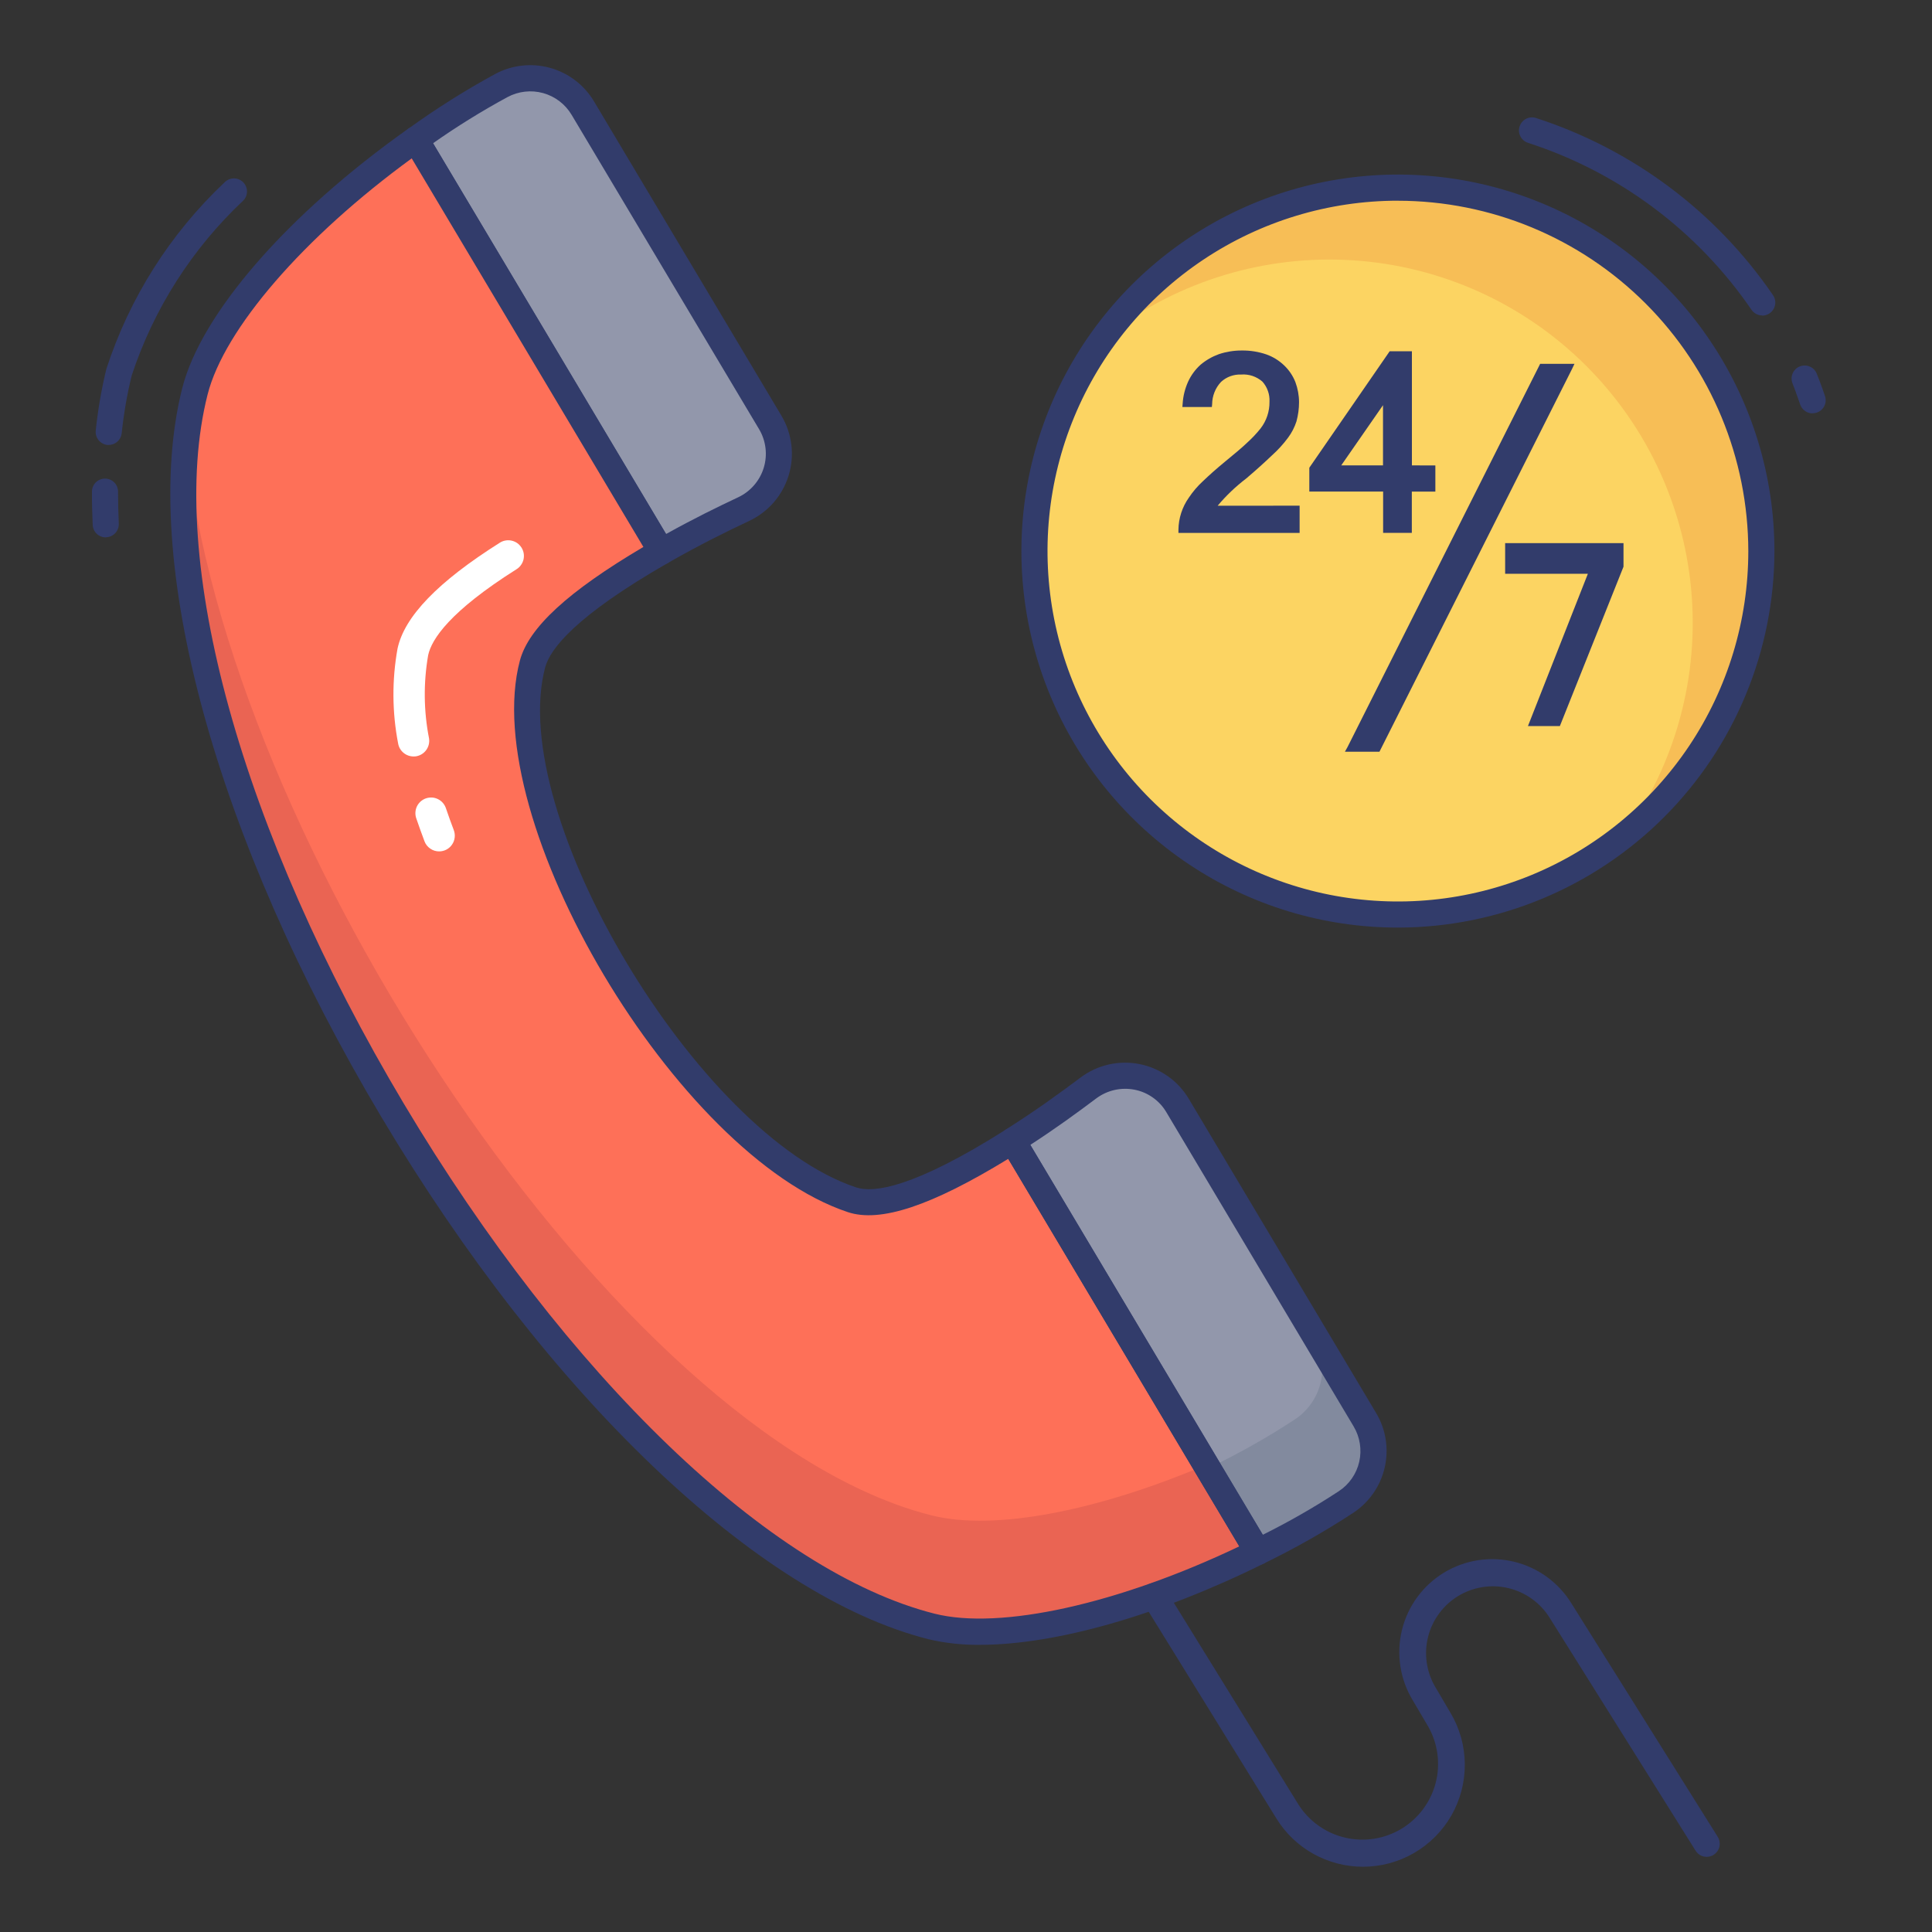 <svg width="50" height="50" viewBox="0 0 50 50" fill="none" xmlns="http://www.w3.org/2000/svg">
<rect x="0" y="0" width="50" height="50" fill="#333333" stroke="none"/>
<path d="M36.178 23.668C41.373 23.668 45.584 19.457 45.584 14.262C45.584 9.067 41.373 4.856 36.178 4.856C30.983 4.856 26.772 9.067 26.772 14.262C26.772 19.457 30.983 23.668 36.178 23.668Z" fill="#FCD462"/>
<path d="M35.322 36.741L30.473 28.614C30.359 28.424 30.207 28.26 30.026 28.132C29.845 28.004 29.639 27.916 29.421 27.873C29.204 27.83 28.98 27.833 28.764 27.882C28.548 27.931 28.344 28.026 28.167 28.158C27.551 28.618 26.943 29.055 26.204 29.522L32.549 40.164C33.337 39.783 34.099 39.353 34.831 38.876C35.172 38.651 35.413 38.304 35.504 37.907C35.595 37.509 35.53 37.092 35.322 36.741Z" fill="#9297AB"/>
<path d="M34.028 34.572H33.982L34 34.601C34.208 34.952 34.273 35.37 34.181 35.768C34.09 36.166 33.848 36.513 33.507 36.737C32.788 37.208 32.039 37.63 31.263 38L32.554 40.162C33.339 39.782 34.099 39.353 34.831 38.879C35.172 38.654 35.413 38.307 35.505 37.91C35.597 37.512 35.532 37.094 35.324 36.743L34.028 34.572Z" fill="#828A9E"/>
<path d="M19.932 10.933L15.084 2.8C14.875 2.45 14.539 2.193 14.146 2.084C13.752 1.975 13.332 2.022 12.973 2.215C12.205 2.632 11.464 3.098 10.755 3.61L17.116 14.276C17.876 13.84 18.548 13.504 19.247 13.174C19.447 13.079 19.625 12.945 19.769 12.778C19.913 12.611 20.021 12.416 20.086 12.205C20.15 11.994 20.17 11.772 20.144 11.553C20.117 11.334 20.045 11.123 19.932 10.933Z" fill="#9297AB"/>
<path d="M17.117 14.614C17.058 14.614 17.001 14.599 16.95 14.57C16.899 14.541 16.856 14.5 16.826 14.449L10.466 3.784C10.423 3.711 10.408 3.624 10.426 3.541C10.444 3.458 10.492 3.384 10.562 3.335C11.281 2.815 12.033 2.341 12.813 1.916C13.249 1.681 13.759 1.624 14.236 1.756C14.713 1.889 15.121 2.2 15.374 2.626L20.224 10.759C20.361 10.99 20.448 11.246 20.48 11.512C20.513 11.778 20.489 12.048 20.41 12.304C20.332 12.56 20.201 12.797 20.026 13C19.85 13.202 19.634 13.366 19.392 13.48C18.811 13.754 18.108 14.098 17.284 14.57C17.233 14.599 17.175 14.614 17.117 14.614ZM11.207 3.707L17.238 13.82C17.957 13.42 18.58 13.116 19.105 12.869C19.262 12.795 19.402 12.689 19.515 12.558C19.629 12.427 19.714 12.274 19.765 12.108C19.816 11.942 19.832 11.767 19.811 11.595C19.79 11.422 19.734 11.256 19.645 11.107L14.794 2.973C14.63 2.697 14.366 2.495 14.056 2.409C13.747 2.324 13.416 2.361 13.134 2.513C12.469 2.873 11.826 3.272 11.207 3.707Z" fill="#323C6B"/>
<path d="M22.05 31.049C17.801 29.639 12.724 21.161 13.784 17.182C14.021 16.29 15.394 15.265 17.118 14.277L10.756 3.61C7.824 5.684 5.529 8.21 5.044 10.13C2.67 19.514 14.716 39.715 24.098 42.089C26.017 42.574 29.331 41.757 32.549 40.163L26.204 29.522C24.499 30.6 22.931 31.341 22.05 31.049Z" fill="#FE7058"/>
<path d="M32.554 40.162C29.331 41.757 26.02 42.574 24.101 42.088C15.135 39.824 3.73 21.27 4.817 11.439C5.784 21.635 15.946 37.155 24.101 39.216C25.75 39.635 28.439 39.088 31.209 37.912L32.554 40.162Z" fill="#EA6453"/>
<path d="M35.27 48.311C34.821 48.311 34.379 48.195 33.987 47.976C33.595 47.757 33.265 47.44 33.03 47.057L29.584 41.479C29.539 41.403 29.525 41.312 29.546 41.225C29.567 41.139 29.621 41.065 29.697 41.018C29.772 40.971 29.863 40.956 29.95 40.976C30.037 40.996 30.112 41.049 30.159 41.124L33.605 46.703C33.88 47.135 34.313 47.442 34.811 47.558C35.31 47.675 35.834 47.592 36.272 47.327C36.71 47.062 37.026 46.637 37.155 46.142C37.283 45.646 37.212 45.12 36.958 44.676L36.563 44.006C36.232 43.461 36.131 42.806 36.282 42.186C36.433 41.566 36.824 41.032 37.369 40.7C37.914 40.369 38.569 40.267 39.189 40.419C39.809 40.57 40.343 40.961 40.675 41.506L44.455 47.537C44.502 47.613 44.518 47.705 44.498 47.792C44.477 47.88 44.423 47.955 44.348 48.003C44.272 48.051 44.18 48.066 44.092 48.046C44.005 48.026 43.929 47.972 43.882 47.896L40.102 41.864C39.861 41.479 39.477 41.205 39.035 41.1C38.593 40.995 38.127 41.069 37.739 41.304C37.35 41.54 37.07 41.92 36.959 42.36C36.848 42.801 36.915 43.268 37.145 43.659L37.54 44.33C37.778 44.73 37.905 45.186 37.909 45.652C37.913 46.118 37.794 46.576 37.564 46.981C37.333 47.385 36.999 47.721 36.596 47.955C36.194 48.189 35.736 48.312 35.27 48.311Z" fill="#323C6B"/>
<path d="M45.581 14.264C45.583 15.677 45.265 17.073 44.651 18.346C44.036 19.619 43.142 20.737 42.034 21.615C43.362 19.771 43.978 17.509 43.767 15.247C43.556 12.985 42.534 10.875 40.888 9.309C39.242 7.742 37.085 6.825 34.815 6.726C32.545 6.627 30.316 7.353 28.541 8.77C29.703 7.155 31.348 5.95 33.238 5.329C35.128 4.708 37.167 4.702 39.061 5.312C40.955 5.923 42.606 7.118 43.778 8.727C44.95 10.335 45.581 12.274 45.581 14.264Z" fill="#F7BE56"/>
<path d="M33.634 13.087V13.792H30.498V13.711C30.501 13.412 30.596 13.121 30.768 12.878C30.873 12.721 30.995 12.578 31.134 12.451C31.29 12.301 31.479 12.132 31.709 11.943C31.94 11.753 32.13 11.597 32.278 11.455C32.403 11.342 32.518 11.22 32.623 11.089C32.776 10.892 32.858 10.648 32.854 10.398C32.859 10.303 32.846 10.208 32.814 10.119C32.783 10.029 32.734 9.947 32.671 9.876C32.596 9.811 32.509 9.761 32.415 9.729C32.321 9.698 32.221 9.685 32.122 9.693C31.93 9.685 31.742 9.753 31.601 9.883C31.454 10.039 31.372 10.245 31.37 10.459L31.363 10.533H30.6L30.607 10.445C30.619 10.248 30.668 10.056 30.749 9.876C30.826 9.709 30.936 9.559 31.074 9.436C31.215 9.318 31.375 9.227 31.547 9.165C31.737 9.102 31.936 9.07 32.136 9.071C32.353 9.068 32.568 9.102 32.773 9.172C32.945 9.233 33.102 9.33 33.234 9.457C33.361 9.578 33.461 9.726 33.525 9.89C33.587 10.057 33.619 10.234 33.619 10.412C33.619 10.579 33.596 10.745 33.552 10.907C33.503 11.058 33.43 11.2 33.335 11.327C33.211 11.495 33.07 11.649 32.915 11.788C32.738 11.957 32.515 12.16 32.251 12.384C31.98 12.591 31.732 12.827 31.513 13.088L33.634 13.087Z" fill="#323C6B"/>
<path d="M36.54 12.044V9.09H35.965L33.885 12.105V12.721H35.795V13.791H36.538V12.722H37.147V12.046L36.54 12.044ZM34.711 12.044L35.792 10.486V12.044H34.711Z" fill="#323C6B"/>
<path d="M40.747 9.416L40.686 9.545L35.7 19.455H34.806L34.874 19.333L39.859 9.416H40.747Z" fill="#323C6B"/>
<path d="M42.016 14.056V14.666L40.369 18.791H39.543L41.094 14.849H38.953V14.056H42.016Z" fill="#323C6B"/>
<path d="M36.178 24.006C34.251 24.006 32.367 23.435 30.764 22.364C29.162 21.293 27.913 19.771 27.176 17.991C26.438 16.21 26.245 14.251 26.621 12.361C26.997 10.471 27.925 8.735 29.288 7.372C30.651 6.009 32.387 5.081 34.277 4.705C36.167 4.329 38.126 4.522 39.907 5.26C41.687 5.997 43.209 7.246 44.279 8.849C45.35 10.451 45.922 12.335 45.922 14.262C45.919 16.846 44.891 19.322 43.065 21.149C41.238 22.976 38.761 24.003 36.178 24.006ZM36.178 5.194C34.384 5.194 32.631 5.726 31.14 6.722C29.648 7.719 28.486 9.135 27.8 10.792C27.113 12.449 26.934 14.272 27.284 16.031C27.634 17.79 28.497 19.406 29.765 20.674C31.034 21.942 32.65 22.806 34.409 23.156C36.168 23.506 37.991 23.326 39.648 22.64C41.305 21.954 42.721 20.791 43.718 19.3C44.714 17.809 45.246 16.056 45.246 14.262C45.243 11.858 44.287 9.553 42.587 7.853C40.887 6.153 38.582 5.197 36.178 5.195V5.194Z" fill="#323C6B"/>
<path d="M25.357 42.568C24.906 42.573 24.456 42.524 24.017 42.42C19.595 41.297 14.172 36.122 9.872 28.912C5.572 21.701 3.597 14.472 4.716 10.047C5.207 8.108 7.446 5.541 10.561 3.334C10.6 3.308 10.643 3.289 10.688 3.279C10.734 3.27 10.781 3.27 10.826 3.28C10.872 3.289 10.915 3.308 10.953 3.335C10.991 3.363 11.023 3.397 11.047 3.437L17.407 14.104C17.43 14.143 17.445 14.185 17.451 14.23C17.457 14.274 17.454 14.319 17.443 14.362C17.432 14.406 17.412 14.446 17.384 14.482C17.357 14.518 17.323 14.547 17.284 14.57C14.887 15.945 14.234 16.799 14.109 17.272C13.095 21.071 18.062 29.372 22.157 30.73C22.608 30.88 23.643 30.744 26.026 29.238C26.064 29.214 26.107 29.198 26.152 29.19C26.197 29.182 26.243 29.184 26.287 29.195C26.331 29.205 26.372 29.224 26.409 29.251C26.445 29.278 26.476 29.312 26.499 29.351L32.844 39.993C32.868 40.033 32.883 40.077 32.888 40.123C32.894 40.169 32.89 40.216 32.877 40.26C32.864 40.305 32.842 40.346 32.812 40.381C32.782 40.417 32.745 40.446 32.704 40.466C29.976 41.816 27.309 42.568 25.357 42.568ZM10.655 4.099C7.86 6.136 5.801 8.514 5.372 10.212C4.295 14.469 6.242 21.503 10.453 28.566C14.665 35.628 19.926 40.684 24.183 41.761C25.885 42.193 28.953 41.509 32.073 40.02L26.093 29.991C24.107 31.207 22.782 31.649 21.943 31.37C17.512 29.899 12.356 21.228 13.455 17.095C13.682 16.244 14.7 15.307 16.651 14.155L10.655 4.099Z" fill="#323C6B"/>
<path d="M10.702 19.577C10.606 19.577 10.514 19.543 10.441 19.481C10.367 19.419 10.319 19.334 10.303 19.239C10.147 18.43 10.142 17.598 10.288 16.787C10.465 15.955 11.332 15.057 12.936 14.045C12.981 14.016 13.032 13.997 13.084 13.988C13.137 13.979 13.19 13.98 13.242 13.992C13.294 14.004 13.343 14.025 13.387 14.056C13.43 14.087 13.467 14.126 13.496 14.171C13.524 14.216 13.544 14.266 13.553 14.319C13.562 14.371 13.56 14.425 13.549 14.477C13.537 14.529 13.515 14.578 13.484 14.621C13.454 14.665 13.415 14.702 13.37 14.73C11.637 15.824 11.169 16.545 11.081 16.955C10.957 17.668 10.964 18.397 11.103 19.107C11.12 19.213 11.095 19.322 11.032 19.409C10.969 19.497 10.875 19.555 10.769 19.573C10.747 19.576 10.724 19.578 10.702 19.577Z" fill="white"/>
<path d="M11.364 22.034C11.282 22.034 11.201 22.009 11.133 21.961C11.065 21.914 11.013 21.848 10.985 21.77C10.911 21.573 10.841 21.377 10.774 21.182C10.756 21.132 10.748 21.078 10.751 21.024C10.754 20.97 10.767 20.918 10.79 20.869C10.814 20.82 10.847 20.777 10.887 20.741C10.927 20.706 10.974 20.678 11.025 20.661C11.076 20.644 11.13 20.637 11.184 20.64C11.238 20.644 11.29 20.659 11.338 20.683C11.386 20.707 11.429 20.741 11.464 20.782C11.499 20.823 11.525 20.87 11.542 20.922C11.605 21.108 11.673 21.296 11.745 21.486C11.768 21.547 11.775 21.613 11.767 21.678C11.759 21.743 11.736 21.805 11.698 21.859C11.661 21.913 11.611 21.957 11.553 21.988C11.495 22.018 11.43 22.034 11.365 22.034H11.364Z" fill="white"/>
<path d="M32.552 40.501C32.493 40.501 32.436 40.486 32.385 40.457C32.334 40.428 32.291 40.386 32.261 40.336L25.916 29.694C25.871 29.618 25.857 29.528 25.878 29.442C25.899 29.356 25.952 29.282 26.026 29.235C26.801 28.745 27.417 28.297 27.968 27.884C28.183 27.723 28.43 27.609 28.692 27.549C28.954 27.49 29.226 27.486 29.49 27.538C29.754 27.59 30.004 27.698 30.224 27.852C30.444 28.007 30.628 28.207 30.766 28.438L35.612 36.565C35.867 36.99 35.947 37.496 35.836 37.979C35.726 38.461 35.433 38.882 35.019 39.154C34.276 39.64 33.502 40.078 32.703 40.466C32.656 40.489 32.604 40.501 32.552 40.501ZM26.664 29.629L32.681 39.72C33.358 39.383 34.015 39.007 34.647 38.593C34.916 38.417 35.105 38.144 35.177 37.831C35.248 37.518 35.196 37.19 35.031 36.914L30.185 28.784C30.097 28.634 29.977 28.504 29.835 28.404C29.693 28.303 29.531 28.234 29.36 28.201C29.188 28.168 29.012 28.171 28.842 28.209C28.672 28.248 28.512 28.322 28.372 28.426C27.877 28.798 27.331 29.197 26.664 29.63V29.629Z" fill="#323C6B"/>
<path d="M45.608 8.164C45.553 8.164 45.499 8.151 45.45 8.125C45.402 8.1 45.36 8.063 45.329 8.018C43.93 5.974 41.891 4.453 39.534 3.693C39.452 3.664 39.385 3.603 39.346 3.525C39.307 3.447 39.3 3.357 39.327 3.274C39.353 3.191 39.41 3.121 39.486 3.079C39.563 3.037 39.653 3.027 39.737 3.049C42.238 3.856 44.401 5.47 45.885 7.638C45.92 7.689 45.94 7.748 45.944 7.81C45.948 7.871 45.934 7.933 45.906 7.987C45.877 8.041 45.834 8.087 45.781 8.119C45.729 8.151 45.668 8.168 45.607 8.168L45.608 8.164Z" fill="#323C6B"/>
<path d="M46.909 10.698C46.84 10.698 46.772 10.677 46.715 10.637C46.658 10.597 46.615 10.541 46.591 10.476L46.528 10.296C46.484 10.172 46.441 10.049 46.393 9.929C46.375 9.888 46.366 9.844 46.366 9.8C46.365 9.756 46.374 9.712 46.39 9.67C46.407 9.629 46.431 9.592 46.463 9.56C46.494 9.528 46.531 9.503 46.572 9.486C46.612 9.469 46.656 9.459 46.701 9.459C46.745 9.459 46.789 9.467 46.83 9.484C46.871 9.5 46.909 9.525 46.941 9.556C46.972 9.587 46.998 9.624 47.015 9.665C47.071 9.8 47.12 9.935 47.168 10.07L47.228 10.242C47.247 10.293 47.253 10.348 47.246 10.402C47.239 10.456 47.219 10.507 47.188 10.551C47.157 10.596 47.115 10.632 47.067 10.657C47.019 10.682 46.965 10.695 46.911 10.695L46.909 10.698Z" fill="#323C6B"/>
<path d="M2.737 13.907C2.649 13.907 2.566 13.874 2.503 13.814C2.44 13.754 2.403 13.671 2.399 13.584C2.386 13.293 2.378 13.005 2.38 12.724C2.38 12.634 2.415 12.548 2.479 12.485C2.542 12.421 2.628 12.386 2.718 12.386C2.807 12.386 2.893 12.421 2.957 12.485C3.02 12.548 3.055 12.634 3.055 12.724C3.055 12.994 3.062 13.272 3.074 13.552C3.078 13.642 3.046 13.729 2.985 13.795C2.925 13.861 2.84 13.9 2.751 13.904L2.737 13.907Z" fill="#323C6B"/>
<path d="M2.814 11.515H2.776C2.732 11.51 2.69 11.496 2.651 11.475C2.612 11.453 2.578 11.425 2.55 11.39C2.522 11.355 2.502 11.315 2.49 11.273C2.477 11.23 2.473 11.185 2.478 11.141C2.534 10.606 2.625 10.075 2.752 9.551C3.35 7.71 4.402 6.049 5.811 4.72C5.873 4.656 5.958 4.619 6.048 4.617C6.138 4.615 6.224 4.649 6.289 4.712C6.353 4.774 6.39 4.859 6.392 4.949C6.394 5.038 6.36 5.125 6.297 5.189C4.972 6.434 3.979 7.99 3.409 9.716C3.288 10.21 3.202 10.711 3.149 11.216C3.14 11.299 3.1 11.374 3.039 11.429C2.977 11.484 2.897 11.515 2.814 11.515Z" fill="#323C6B"/>
</svg>
